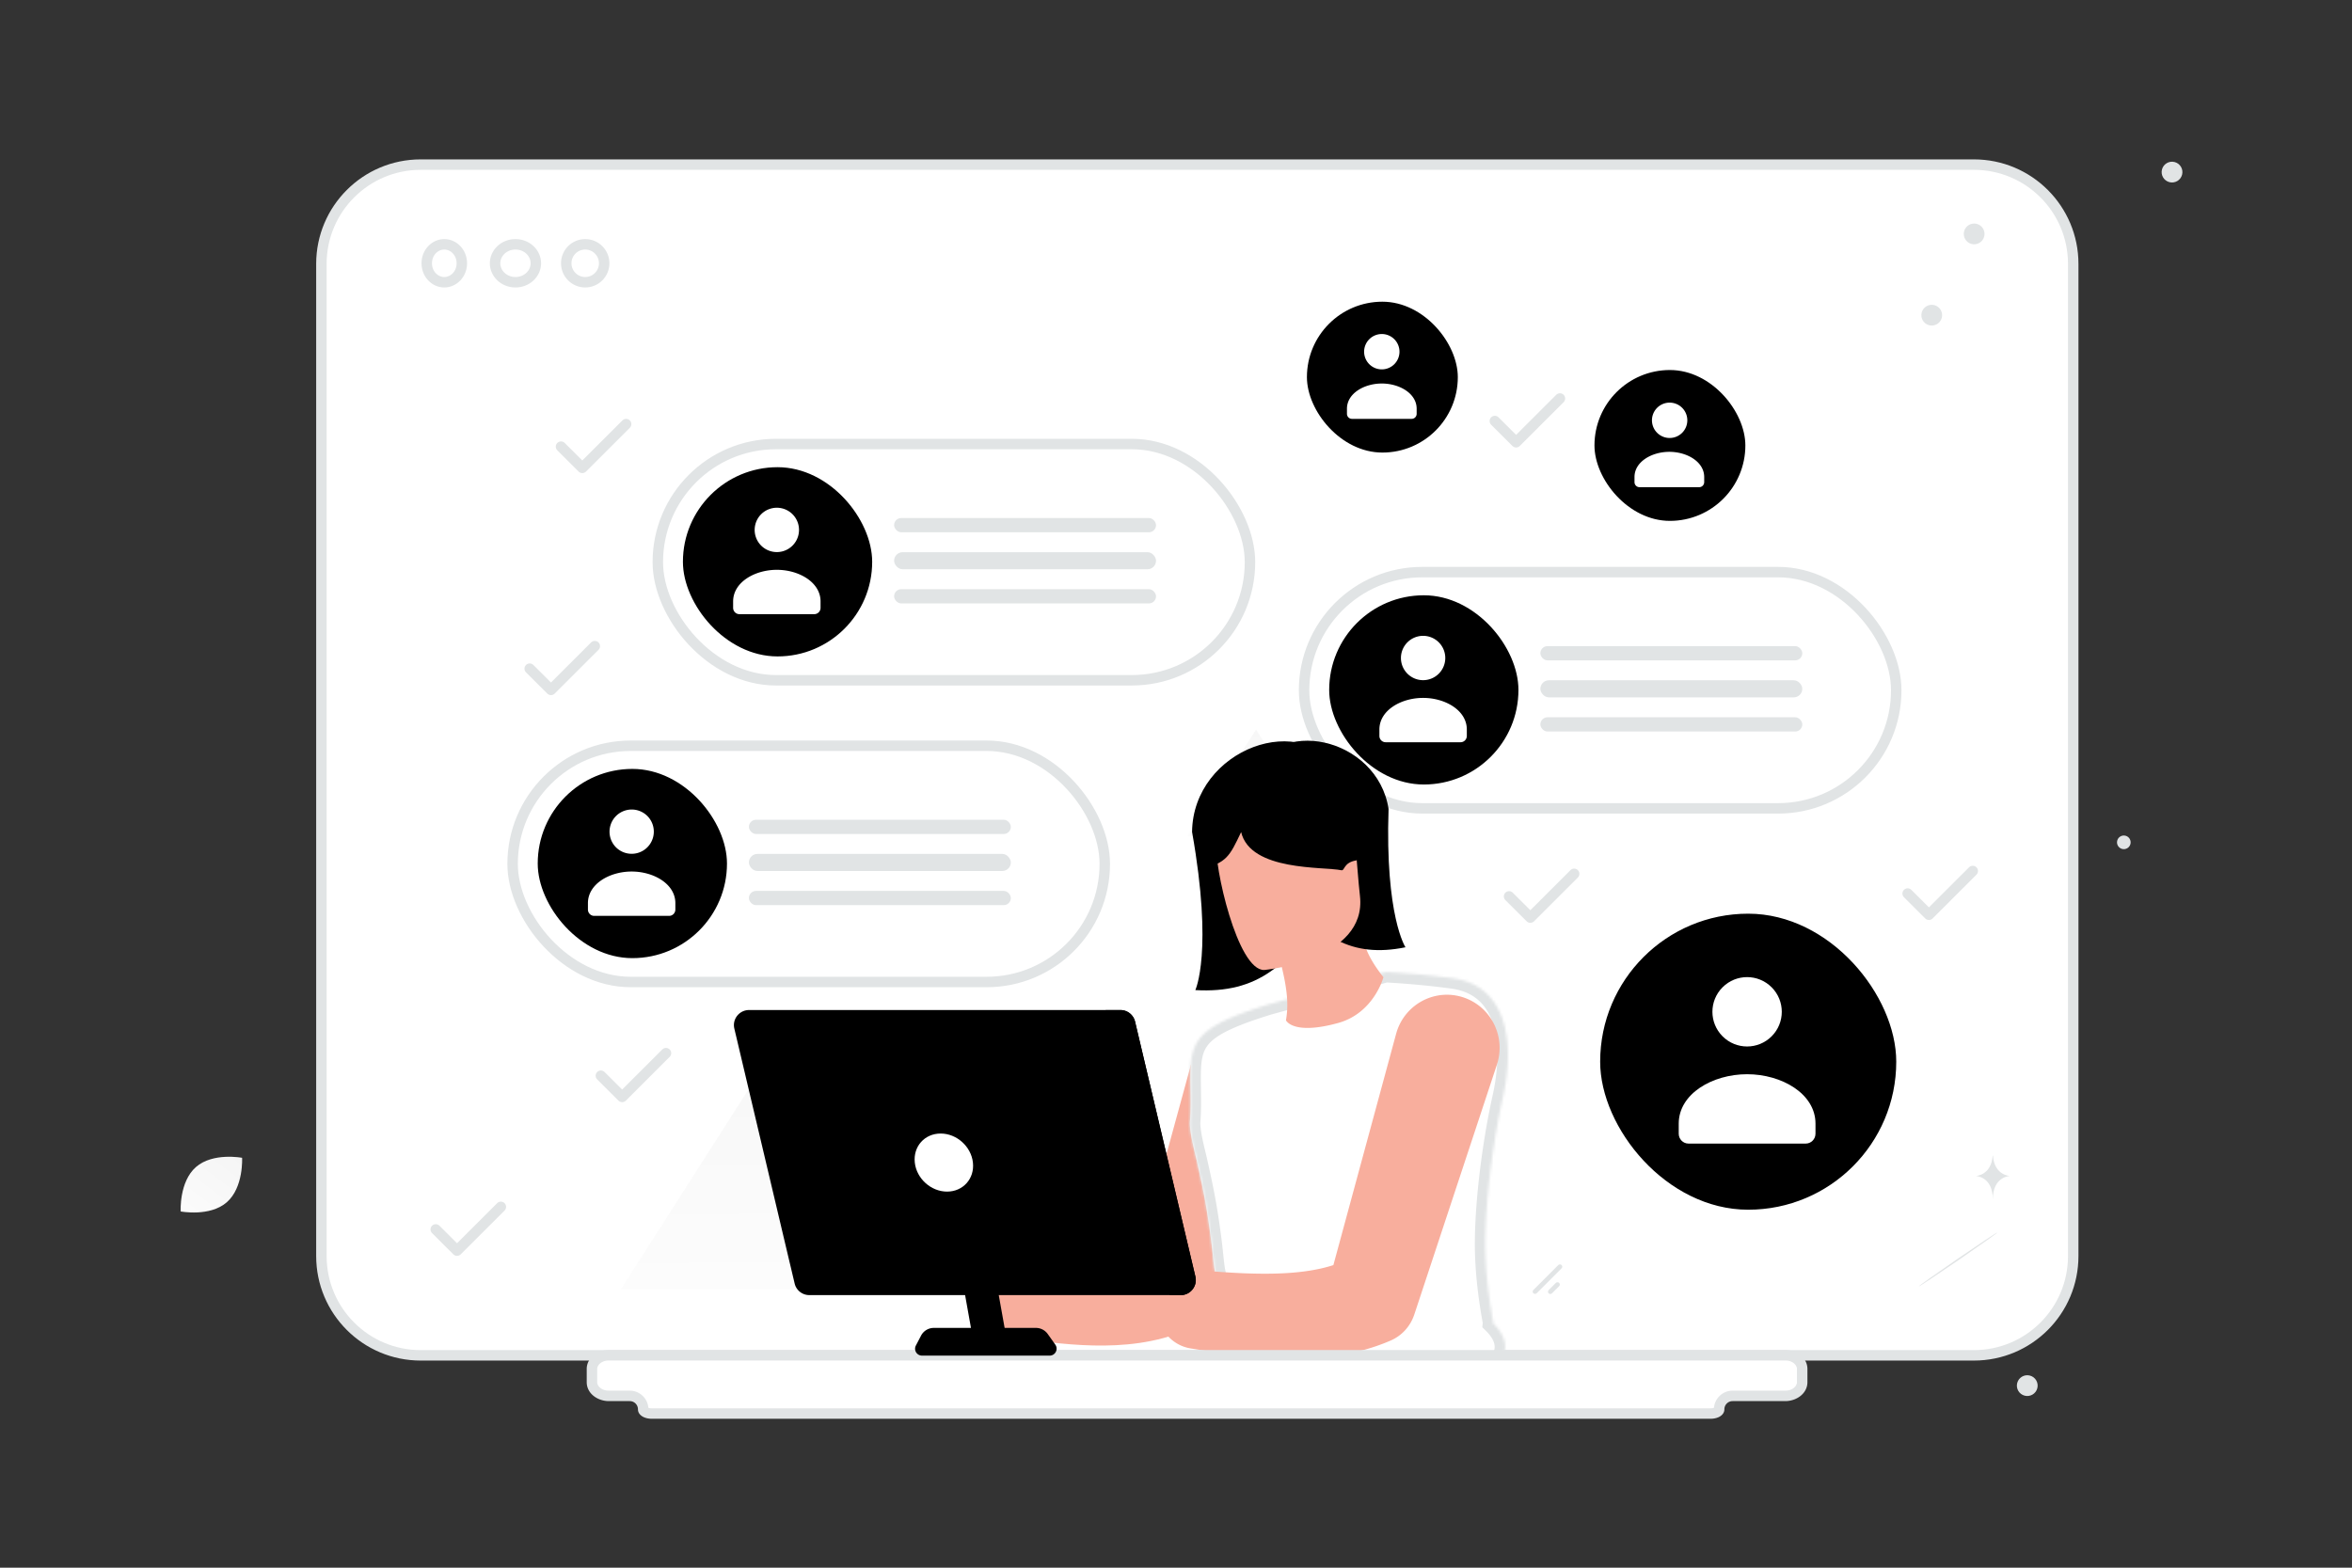 <svg width="900" height="600" viewBox="0 0 900 600" fill="none" xmlns="http://www.w3.org/2000/svg"><rect x="0" y="0" width="900" height="600" fill="#333333" stroke="none"/><path fill="transparent" d="M0 0h900v600H0z"/><path d="M122.984 101c0-20.987 17.013-38 38-38h594.343c20.987 0 38 17.013 38 38v379.73c0 20.987-17.013 38-38 38H160.984c-20.987 0-38-17.013-38-38V101z" fill="#fff" stroke="#E1E4E5" stroke-width="4"/><rect x="612.307" y="349.693" width="113.298" height="113.298" rx="56.649" fill="#000"/><path fill-rule="evenodd" clip-rule="evenodd" d="M694.703 430.106v3.788c0 2.091-1.675 3.788-3.738 3.788h-44.858c-2.063 0-3.738-1.697-3.738-3.788v-3.848c0-11.463 12.927-18.91 26.167-18.91 13.24 0 26.167 7.451 26.167 18.91m-16.785-52.187c5.183 5.183 5.183 13.587 0 18.771-5.183 5.183-13.587 5.183-18.771 0-5.183-5.184-5.183-13.588 0-18.771 5.184-5.184 13.588-5.184 18.771 0z" fill="#fff"/><rect x="610.128" y="141.616" width="57.739" height="57.739" rx="28.869" fill="#000"/><path fill-rule="evenodd" clip-rule="evenodd" d="M652.118 182.596v1.93c0 1.066-.853 1.931-1.905 1.931h-22.86c-1.051 0-1.905-.865-1.905-1.931v-1.961c0-5.841 6.588-9.636 13.335-9.636 6.748 0 13.335 3.797 13.335 9.636m-8.554-26.595a6.765 6.765 0 1 1-9.566 9.563 6.765 6.765 0 0 1 9.566-9.563z" fill="#fff"/><rect x="500.098" y="115.47" width="57.739" height="57.739" rx="28.869" fill="#000"/><path fill-rule="evenodd" clip-rule="evenodd" d="M542.088 156.45v1.931c0 1.065-.853 1.93-1.905 1.93h-22.86c-1.052 0-1.905-.865-1.905-1.93v-1.962c0-5.841 6.587-9.636 13.335-9.636 6.748 0 13.335 3.797 13.335 9.636m-8.554-26.595a6.763 6.763 0 0 1 0 9.566 6.765 6.765 0 1 1 0-9.566z" fill="#fff"/><rect x="196.153" y="285.418" width="226.597" height="90.421" rx="45.21" fill="#fff" stroke="#E1E4E5" stroke-width="4"/><rect x="205.76" y="294.286" width="72.423" height="72.423" rx="36.212" fill="#000"/><path fill-rule="evenodd" clip-rule="evenodd" d="M258.428 345.688v2.422c0 1.336-1.071 2.421-2.39 2.421h-28.674c-1.319 0-2.389-1.085-2.389-2.421v-2.46c0-7.327 8.263-12.088 16.726-12.088 8.464 0 16.727 4.763 16.727 12.088m-10.727-33.36a8.485 8.485 0 1 1-12.001 11.999 8.485 8.485 0 0 1 12-11.999z" fill="#fff"/><rect x="286.574" y="313.743" width="100.225" height="5.447" rx="2.724" fill="#E1E4E5"/><rect x="286.574" y="326.815" width="100.225" height="6.536" rx="3.268" fill="#E1E4E5"/><rect x="286.574" y="340.978" width="100.225" height="5.447" rx="2.724" fill="#E1E4E5"/><rect x="499.008" y="218.964" width="226.597" height="90.421" rx="45.21" fill="#fff" stroke="#E1E4E5" stroke-width="4"/><rect x="508.616" y="227.832" width="72.423" height="72.423" rx="36.212" fill="#000"/><path fill-rule="evenodd" clip-rule="evenodd" d="M561.283 279.234v2.422c0 1.336-1.071 2.421-2.39 2.421h-28.674c-1.319 0-2.389-1.085-2.389-2.421v-2.46c0-7.327 8.263-12.088 16.726-12.088 8.464 0 16.727 4.763 16.727 12.088m-10.727-33.359a8.484 8.484 0 0 1 0 11.998 8.484 8.484 0 0 1-11.999 0 8.484 8.484 0 0 1 0-11.998 8.484 8.484 0 0 1 11.999 0z" fill="#fff"/><rect x="589.429" y="247.289" width="100.225" height="5.447" rx="2.724" fill="#E1E4E5"/><rect x="589.429" y="260.362" width="100.225" height="6.536" rx="3.268" fill="#E1E4E5"/><rect x="589.429" y="274.524" width="100.225" height="5.447" rx="2.724" fill="#E1E4E5"/><rect x="251.713" y="169.941" width="226.597" height="90.421" rx="45.21" fill="#fff" stroke="#E1E4E5" stroke-width="4"/><rect x="261.32" y="178.809" width="72.423" height="72.423" rx="36.212" fill="#000"/><path fill-rule="evenodd" clip-rule="evenodd" d="M313.987 230.211v2.422c0 1.336-1.07 2.421-2.389 2.421h-28.674c-1.319 0-2.39-1.085-2.39-2.421v-2.461c0-7.327 8.263-12.087 16.727-12.087s16.726 4.763 16.726 12.087m-10.726-33.359a8.485 8.485 0 1 1-12.001 11.999 8.485 8.485 0 0 1 12.001-11.999z" fill="#fff"/><rect x="342.134" y="198.265" width="100.225" height="5.447" rx="2.724" fill="#E1E4E5"/><rect x="342.134" y="211.338" width="100.225" height="6.536" rx="3.268" fill="#E1E4E5"/><rect x="342.134" y="225.501" width="100.225" height="5.447" rx="2.724" fill="#E1E4E5"/><path d="M176.723 100.763c0 4.126-3.119 7.26-6.716 7.26-3.596 0-6.715-3.134-6.715-7.26 0-4.125 3.119-7.26 6.715-7.26 3.597 0 6.716 3.135 6.716 7.26zm28.324 0c0 3.904-3.385 7.26-7.804 7.26-4.42 0-7.805-3.356-7.805-7.26 0-3.903 3.385-7.26 7.805-7.26 4.419 0 7.804 3.357 7.804 7.26z" fill="#fff" stroke="#E1E4E5" stroke-width="4"/><circle cx="223.933" cy="100.763" r="7.26" fill="#fff" stroke="#E1E4E5" stroke-width="4"/><path opacity=".76" fill-rule="evenodd" clip-rule="evenodd" d="m295.289 403.074 57.739 90.421H237.551l57.738-90.421z" fill="url(#a)"/><path opacity=".76" fill-rule="evenodd" clip-rule="evenodd" d="m480.646 279.269 26.237 40.814h-52.475l26.238-40.814z" fill="url(#b)"/><path d="M86.786 460.138c-6.489 5.67-17.651 3.52-17.651 3.52s-.635-11.344 5.86-17.01c6.489-5.67 17.646-3.524 17.646-3.524s.634 11.344-5.855 17.014z" fill="url(#c)"/><circle cx="755.413" cy="89.53" r="3.974" transform="rotate(105 755.413 89.53)" fill="#E1E4E5"/><circle cx="739.188" cy="120.629" r="3.974" transform="rotate(105 739.188 120.629)" fill="#E1E4E5"/><circle cx="831.133" cy="65.867" r="3.974" transform="rotate(105 831.133 65.867)" fill="#E1E4E5"/><circle cx="812.688" cy="322.388" r="2.611" transform="rotate(105 812.688 322.388)" fill="#E1E4E5"/><circle cx="775.739" cy="530.316" r="3.974" transform="rotate(105 775.739 530.316)" fill="#E1E4E5"/><rect x="586.12" y="494.337" width="15.269" height="1.779" rx=".889" transform="rotate(-45 586.12 494.337)" fill="#E1E4E5"/><rect x="591.974" y="494.379" width="5.669" height="1.779" rx=".889" transform="rotate(-45 591.974 494.379)" fill="#E1E4E5"/><path d="M734.204 492.37c-.091-.132 6.562-4.872 14.867-10.568 8.302-5.706 15.116-10.221 15.207-10.089.091.132-6.565 4.861-14.867 10.567-8.313 5.709-15.116 10.222-15.207 10.09zm28.305-50.077h.095c.565 7.665 6.513 7.783 6.513 7.783s-6.559.122-6.559 8.979c0-8.857-6.56-8.979-6.56-8.979s5.946-.118 6.511-7.783z" fill="#E1E4E5"/><path d="m456.373 405.1-23.298 85.171 8.312-9.566c-3.074 1.637-6.638 2.892-10.585 3.783-3.947.891-8.239 1.4-12.731 1.637-4.492.236-9.167.2-13.968 0-4.783-.2-9.676-.564-14.641-.982h-.018c-7.329-.619-13.768 4.801-14.404 12.131-.601 6.983 4.365 13.167 11.167 14.277 5.128.818 10.33 1.582 15.677 2.2 5.347.619 10.822 1.073 16.496 1.201 5.674.127 11.549-.091 17.624-.964 6.056-.873 12.349-2.456 18.496-5.111 3.928-1.691 6.729-4.929 8.002-8.693l.291-.892 27.954-83.77c3.147-9.421-1.946-19.588-11.367-22.734-9.421-3.147-19.588 1.946-22.734 11.367-.091.309-.2.654-.273.945z" fill="#F8AE9D"/><path d="M508.151 522.1c.309 2.4 1.364 4.237 2.364 4.092.982-.128 1.546-2.183 1.237-4.565-.309-2.401-1.364-4.238-2.365-4.092-1 .127-1.545 2.182-1.236 4.565z" fill="#B55E63"/><mask id="d" fill="#fff"><path fill-rule="evenodd" clip-rule="evenodd" d="M468.194 492.303a.245.245 0 0 0-.107-.202 24.699 24.699 0 0 1-.908-.667c-2.106-1.553-2.482-5.147-3.103-11.076-.207-1.971-.44-4.2-.773-6.698-1.328-9.957-2.31-15.908-5.311-29.189-.226-1-.466-2.003-.708-3.009-.875-3.646-1.76-7.33-1.976-11.041a6.92 6.92 0 0 1 .003-.864c.111-1.33.184-2.661.221-4.01.037-1.072.056-2.144.056-3.216v-.98a432.852 432.852 0 0 0-.046-4.666c-.152-11.223-.237-17.516 7.761-23.056 2.067-1.442 4.688-2.81 7.973-4.214 2.658-1.128 5.741-2.273 9.358-3.475 1.458-.48 3.027-.979 4.688-1.497l3.913-1.072 40.425-11.198c.401-.111.818-.15 1.233-.131a240.202 240.202 0 0 1 6.193.402c.622.047 1.28.096 1.965.152 3.433.278 7.66.666 12.256 1.22 1.346.154 2.74.339 4.152.526l.351.047c4.689.629 8.472 2.218 11.462 4.51 5.298 4.066 8.159 10.386 9.211 17.724.59 4.121.627 8.557.221 13.103a79.102 79.102 0 0 1-.683 5.416 76.059 76.059 0 0 1-.941 4.897 265.134 265.134 0 0 0-2.824 14.619l-.332 1.996c-.068.457-.139.918-.211 1.381-.085.548-.171 1.099-.251 1.65-2.215 14.749-3.304 29.072-3.082 39.145v.011l.055 1.8c.259 6.783 1.034 14.379 2.492 22.825.081.426.156.852.232 1.281.063.353.126.708.192 1.066.043.227.052.45.03.665 4.316 4.198 6.359 9.57 2.556 14.603-1.82 2.408-6.443 3.72-9.46 3.836l-72.325 2.786c-10.926.42-22.024-4.369-22.327-15.299-.041-1.504 0-3.124.147-4.864 0-.003.244-.254.726-.696-1.194-.406-2.116-1.491-2.116-2.86a223.895 223.895 0 0 0-.093-5.305 155.074 155.074 0 0 0-.221-5.267c-.019-.388-.037-.758-.074-1.109z"/></mask><path fill-rule="evenodd" clip-rule="evenodd" d="M468.194 492.303a.245.245 0 0 0-.107-.202 24.699 24.699 0 0 1-.908-.667c-2.106-1.553-2.482-5.147-3.103-11.076-.207-1.971-.44-4.2-.773-6.698-1.328-9.957-2.31-15.908-5.311-29.189-.226-1-.466-2.003-.708-3.009-.875-3.646-1.76-7.33-1.976-11.041a6.92 6.92 0 0 1 .003-.864c.111-1.33.184-2.661.221-4.01.037-1.072.056-2.144.056-3.216v-.98a432.852 432.852 0 0 0-.046-4.666c-.152-11.223-.237-17.516 7.761-23.056 2.067-1.442 4.688-2.81 7.973-4.214 2.658-1.128 5.741-2.273 9.358-3.475 1.458-.48 3.027-.979 4.688-1.497l3.913-1.072 40.425-11.198c.401-.111.818-.15 1.233-.131a240.202 240.202 0 0 1 6.193.402c.622.047 1.28.096 1.965.152 3.433.278 7.66.666 12.256 1.22 1.346.154 2.74.339 4.152.526l.351.047c4.689.629 8.472 2.218 11.462 4.51 5.298 4.066 8.159 10.386 9.211 17.724.59 4.121.627 8.557.221 13.103a79.102 79.102 0 0 1-.683 5.416 76.059 76.059 0 0 1-.941 4.897 265.134 265.134 0 0 0-2.824 14.619l-.332 1.996c-.068.457-.139.918-.211 1.381-.085.548-.171 1.099-.251 1.65-2.215 14.749-3.304 29.072-3.082 39.145v.011l.055 1.8c.259 6.783 1.034 14.379 2.492 22.825.081.426.156.852.232 1.281.063.353.126.708.192 1.066.043.227.052.45.03.665 4.316 4.198 6.359 9.57 2.556 14.603-1.82 2.408-6.443 3.72-9.46 3.836l-72.325 2.786c-10.926.42-22.024-4.369-22.327-15.299-.041-1.504 0-3.124.147-4.864 0-.003.244-.254.726-.696-1.194-.406-2.116-1.491-2.116-2.86a223.895 223.895 0 0 0-.093-5.305 155.074 155.074 0 0 0-.221-5.267c-.019-.388-.037-.758-.074-1.109z" fill="#fff"/><path d="m468.087 492.101 2.28-3.287-2.28 3.287zm.107.202-3.978.418-.022-.208v-.21h4zm-1.015-.869 2.375-3.218.028.021.029.022-2.432 3.175zm-3.103-11.076 3.978-.417-3.978.417zm-.773-6.698 3.965-.529-3.965.529zm-5.311-29.189 3.902-.881-3.902.881zm-.708-3.009 3.89-.934-3.89.934zm-1.976-11.041-3.993.232 3.993-.232zm.003-.864-3.991-.274.002-.029.003-.028 3.986.331zm.221-4.01-3.998-.11v-.014l.001-.014 3.997.138zm.056-4.196 4-.01v.01h-4zm-.046-4.666 4-.054-4 .054zm7.761-23.056 2.288 3.281-.01.007-2.278-3.288zm7.973-4.214-1.572-3.678.01-.005 1.562 3.683zm9.358-3.475-1.26-3.796.008-.003 1.252 3.799zm4.688-1.497-1.189-3.819.066-.02.066-.019 1.057 3.858zm3.913-1.072 1.068 3.855-.011.003-1.057-3.858zm40.425-11.198-1.068-3.855 1.068 3.855zm1.233-.131-.17 3.996h-.012l.182-3.996zm5.039.314.277-3.99.018.001.018.001-.313 3.988zm1.154.088-.3 3.989.3-3.989zm1.965.152-.322 3.987h-.005l.327-3.987zm12.256 1.22-.453 3.974-.013-.001-.013-.002.479-3.971zm4.152.526-.527 3.966.527-3.966zm.351.047.527-3.965.005.001-.532 3.964zm11.462 4.51 2.434-3.175.002.002-2.436 3.173zm9.211 17.724 3.959-.568-3.959.568zm.221 13.103 3.984.356-.001.013-3.983-.369zm-.683 5.416-3.95-.628.001-.008.001-.008 3.948.644zm-.941 4.897-3.904-.873.003-.012 3.901.885zm-2.824 14.619 3.946.652v.005l-3.946-.657zm-.332 1.996-3.957-.585.005-.036.006-.035 3.946.656zm-.211 1.381-3.953-.613 3.953.613zm-.251 1.65 3.959.575-.002.01-.001.009-3.956-.594zm-3.082 39.145-3.998.121-.001-.017v-.016l3.999-.088zm0 .011-3.998.121 3.998-.121zm.055 1.8-3.997.152v-.013l-.001-.014 3.998-.125zm2.492 22.825-3.93.748-.006-.034-.006-.033 3.942-.681zm.232 1.281-3.938.698 3.938-.698zm.192 1.066-3.93.745-.002-.014 3.932-.731zm.03.665-2.789 2.867-1.384-1.346.193-1.921 3.98.4zm2.556 14.603 3.191 2.412-3.191-2.412zm-9.46 3.836.154 3.997-.154-3.997zm-72.325 2.786.153 3.997-.153-3.997zm-22.327-15.299-3.998.111 3.998-.111zm.147-4.864h4v.169l-.014.169-3.986-.338zm.726-.696 1.288-3.787 6.397 2.175-4.984 4.563-2.701-2.951zm-2.116-2.86 3.999-.039.001.019v.02h-4zm-.093-5.305-3.997.136-.001-.013v-.013l3.998-.11zm-.221-5.267-3.992.249-.002-.029-.002-.03 3.996-.19zm2.099-4.598a4.245 4.245 0 0 1 1.827 3.489h-8c0 1.255.623 2.397 1.613 3.084l4.56-6.573zm-.756-.555c.378.289.646.478.756.555l-4.559 6.573a26.437 26.437 0 0 1-1.061-.777l4.864-6.351zm-1.557-8.318c.321 3.066.547 5.148.909 6.673.364 1.537.692 1.676.591 1.602l-4.75 6.437c-2.206-1.628-3.12-4.062-3.625-6.193-.508-2.142-.781-4.822-1.081-7.685l7.956-.834zm-.786-6.81c.341 2.561.58 4.842.786 6.81l-7.956.834c-.207-1.974-.435-4.151-.76-6.587l7.93-1.057zm-5.374-29.541c3.027 13.398 4.031 19.467 5.374 29.541l-7.93 1.057c-1.312-9.838-2.273-15.672-5.247-28.835l7.803-1.763zm-.72-3.062c.24 1.002.487 2.031.72 3.062l-7.803 1.763c-.219-.97-.454-1.947-.696-2.957l7.779-1.868zm-1.872-10.339c.191 3.295.981 6.63 1.872 10.339l-7.779 1.868c-.861-3.584-1.84-7.616-2.08-11.743l7.987-.464zm-.001-.357c-.006.1-.007.218.001.357l-7.987.464a10.82 10.82 0 0 1 .005-1.37l7.981.549zm.23-4.176a75.864 75.864 0 0 1-.234 4.233l-7.972-.663c.104-1.257.174-2.514.209-3.789l7.997.219zm.057-3.325c0 1.118-.02 2.236-.058 3.353l-7.995-.275c.035-1.026.053-2.052.053-3.078h8zm0-.24v.24h-8v-.24h8zm0-.74v.74h-8v-.74h8zm-.046-4.72c.02 1.466.041 3.039.046 4.71l-8 .021c-.004-1.621-.025-3.152-.045-4.622l7.999-.109zm6.039-19.714c-3.284 2.274-4.648 4.456-5.345 7.121-.792 3.03-.773 6.794-.694 12.593l-7.999.109c-.074-5.425-.173-10.419.953-14.726 1.222-4.672 3.814-8.407 8.529-11.673l4.556 6.576zm7.268-3.824c-3.152 1.347-5.5 2.591-7.258 3.817l-4.576-6.562c2.376-1.658 5.27-3.149 8.689-4.611l3.145 7.356zm9.046-3.357c-3.544 1.177-6.522 2.286-9.057 3.361l-3.124-7.365c2.781-1.179 5.968-2.362 9.66-3.588l2.521 7.592zm4.617-1.474a313.572 313.572 0 0 0-4.626 1.477l-2.504-7.598c1.485-.489 3.076-.995 4.751-1.517l2.379 7.638zm3.78-1.033-3.913 1.072-2.114-7.716 3.913-1.072 2.114 7.716zm40.436-11.201-40.425 11.198-2.136-7.71 40.425-11.198 2.136 7.71zm-.017.01a.204.204 0 0 0-.031 0c.002-.001.019-.002.048-.01l-2.136-7.71a7.95 7.95 0 0 1 2.483-.272l-.364 7.992zm4.944.309a241.593 241.593 0 0 0-4.932-.309l.341-7.992c.928.039 2.752.154 5.145.32l-.554 7.981zm1.131.086-1.167-.089.626-7.976c.36.029.739.057 1.14.087l-.599 7.978zm1.938.15c-.669-.055-1.314-.103-1.938-.15l.599-7.978c.621.047 1.292.097 1.994.155l-.655 7.973zm12.104 1.204c-4.529-.546-8.7-.929-12.099-1.204l.644-7.974c3.468.28 7.75.673 12.413 1.236l-.958 7.942zm4.104.521a224.634 224.634 0 0 0-4.078-.518l.906-7.948c1.39.159 2.821.349 4.226.535l-1.054 7.931zm.352.046-.352-.046 1.054-7.931.351.047-1.053 7.93zm9.555 3.719c-2.38-1.824-5.491-3.174-9.56-3.719l1.063-7.929c5.307.711 9.764 2.54 13.364 5.299l-4.867 6.349zm7.684 15.117c-.96-6.696-3.487-11.895-7.686-15.118l4.871-6.346c6.395 4.908 9.59 12.351 10.734 20.329l-7.919 1.135zm.197 12.181c.384-4.306.341-8.425-.197-12.181l7.919-1.135c.643 4.488.674 9.24.246 14.027l-7.968-.711zm-.647 5.127c.279-1.708.489-3.426.648-5.141l7.966.738a82.83 82.83 0 0 1-.718 5.69l-7.896-1.287zm-.894 4.656c.349-1.537.646-3.096.892-4.64l7.901 1.255a80.925 80.925 0 0 1-.991 5.156l-7.802-1.771zm-2.87 14.852a270.26 270.26 0 0 1 2.867-14.84l7.807 1.746a262.824 262.824 0 0 0-2.781 14.398l-7.893-1.304zm-.331 1.992.332-1.996 7.892 1.313-.333 1.996-7.891-1.313zm-.218 1.424c.072-.465.141-.912.207-1.353l7.914 1.171c-.07.473-.144.948-.216 1.408l-7.905-1.226zm-.256 1.688c.083-.573.171-1.143.256-1.688l7.905 1.226c-.085.552-.168 1.084-.244 1.612l-7.917-1.15zm-3.123 39.808c-.228-10.371.889-24.935 3.126-39.827l7.911 1.188c-2.193 14.605-3.254 28.689-3.039 38.463l-7.998.176zm.001.044v-.011l7.996-.242v.012l-7.996.241zm.055 1.804-.055-1.804 7.996-.242.055 1.796-7.996.25zm2.548 23.381c-1.486-8.608-2.281-16.381-2.547-23.354l7.994-.304c.251 6.593 1.006 14.012 2.437 22.297l-7.884 1.361zm.236 1.298c-.077-.433-.148-.834-.224-1.231l7.859-1.495c.087.454.167.905.242 1.33l-7.877 1.396zm.198 1.099c-.07-.378-.136-.749-.198-1.099l7.877-1.396c.063.355.123.694.186 1.034l-7.865 1.461zm-.018-.466c-.016.165-.008.328.02.48l7.861-1.489c.114.605.139 1.214.079 1.809l-7.96-.8zm6.769-2.467c2.495 2.427 4.628 5.465 5.432 8.958.843 3.663.133 7.474-2.474 10.924l-6.382-4.823c1.196-1.584 1.366-2.976 1.06-4.306-.346-1.502-1.393-3.248-3.214-5.019l5.578-5.734zm2.958 19.882c-1.594 2.109-4.059 3.377-6.099 4.123-2.138.781-4.459 1.224-6.398 1.298l-.307-7.994c1.077-.041 2.576-.313 3.959-.818 1.481-.542 2.237-1.134 2.463-1.432l6.382 4.823zm-12.497 5.421-72.326 2.786-.307-7.994 72.326-2.786.307 7.994zm-72.326 2.786c-6.019.231-12.348-.949-17.361-3.962-5.154-3.098-8.922-8.183-9.117-15.223l7.997-.222c.108 3.89 2.04 6.664 5.241 8.588 3.344 2.01 8.026 3.014 12.933 2.825l.307 7.994zm-26.478-19.185c-.046-1.657 0-3.427.16-5.312l7.971.675a39.245 39.245 0 0 0-.134 4.415l-7.997.222zm.145-4.975a3.997 3.997 0 0 1 .525-1.981c.102-.179.197-.311.232-.36.081-.113.151-.196.171-.221.053-.064.098-.112.11-.126l.075-.081.083-.086.192-.19c.153-.15.366-.352.637-.601l5.402 5.901c-.21.192-.36.336-.45.424-.046.044-.072.071-.081.08l.015-.015.057-.063a4.067 4.067 0 0 0 .508-.7c.05-.088.144-.261.236-.491.042-.109.127-.364.167-.511.045-.202.111-.692.121-.979h-8zm6.61-3.556c0-.245-.091-.481-.221-.65a.8.8 0 0 0-.375-.277l-2.575 7.574c-2.596-.882-4.829-3.343-4.829-6.647h8zm-.095-5.441c.057 1.684.076 3.507.094 5.402l-7.999.077a226.004 226.004 0 0 0-.09-5.207l7.995-.272zm-.227-5.38c.096 1.539.172 3.363.228 5.406l-7.997.22c-.055-1.985-.127-3.71-.215-5.128l7.984-.498zm-.088-1.278c.051.483.074.964.091 1.337l-7.991.38a16.254 16.254 0 0 0-.056-.881l7.956-.836z" fill="#E1E4E5" mask="url(#d)"/><path d="M529.377 374.018s-3.619 13.695-17.296 17.496c-17.387 4.82-20.006-1.018-20.006-1.018.437-2.492.582-4.929.473-7.512a42.64 42.64 0 0 0-.237-3.001c-.309-2.8-.891-5.856-1.709-9.348-.182-.818-.4-1.673-.618-2.546l-.019-.109c11.895-4.474 21.225-11.185 26.936-21.116l1.691-1.327 1.146-.91.327.691.055 2.31c.236 10.858 2.073 17.278 9.257 26.39zm4.848 21.666L508.1 492.01l9.315-10.818c-3.446 1.853-7.441 3.261-11.86 4.277-4.419.998-9.244 1.586-14.264 1.836-5.037.267-10.287.214-15.66 0-5.374-.232-10.853-.624-16.421-1.105h-.035c-8.219-.713-15.448 5.435-16.155 13.722-.672 7.895 4.896 14.899 12.532 16.147 5.744.927 11.595 1.8 17.587 2.495 5.991.695 12.143 1.23 18.506 1.372 6.363.143 12.956-.107 19.761-1.105s13.857-2.78 20.751-5.774c4.418-1.925 7.547-5.578 8.979-9.82l.336-.998 31.32-94.757c3.518-10.657-2.174-22.152-12.744-25.717-10.552-3.546-21.97 2.192-25.505 12.85-.106.338-.23.748-.318 1.069z" fill="#F8AE9D"/><path fill-rule="evenodd" clip-rule="evenodd" d="M226.511 528.992v-5.043c0-2.894 2.907-5.239 6.478-5.253h450.149c3.59 0 6.478 2.359 6.478 5.253v5.043c0 2.907-2.907 5.253-6.478 5.253h-20.156a5.142 5.142 0 0 0-5.142 5.142c0 .897-1.473 1.619-3.291 1.619H249.391c-1.801 0-3.274-.722-3.274-1.619a5.142 5.142 0 0 0-5.142-5.142h-7.986c-3.59 0-6.478-2.346-6.478-5.253z" fill="#fff"/><path d="m232.989 518.696-.008-2h.008v2zm-4.478 5.253v5.043h-4v-5.043h4zm4.486-3.253c-2.892.011-4.486 1.84-4.486 3.253h-4c0-4.374 4.219-7.237 8.47-7.253l.016 4zm450.141 0H232.989v-4h450.149v4zm4.478 3.253c0-1.422-1.585-3.253-4.478-3.253v-4c4.288 0 8.478 2.888 8.478 7.253h-4zm0 5.043v-5.043h4v5.043h-4zm-4.478 3.253c2.882 0 4.478-1.824 4.478-3.253h4c0 4.385-4.217 7.253-8.478 7.253v-4zm-20.156 0h20.156v4h-20.156v-4zm-8.433 6.761c.672 0 1.18-.138 1.446-.268.132-.066.128-.091.07-.023-.07.081-.225.314-.225.672h4c0 1.63-1.283 2.548-2.082 2.941-.925.454-2.063.678-3.209.678v-4zm-405.158 0h405.158v4H249.391v-4zm-1.274.381c0-.358-.154-.59-.224-.671-.058-.068-.061-.042.07.023.264.13.767.267 1.428.267v4c-1.141 0-2.274-.225-3.197-.68-.796-.392-2.077-1.311-2.077-2.939h4zm-15.128-7.142h7.986v4h-7.986v-4zm-4.478-3.253c0 1.433 1.582 3.253 4.478 3.253v4c-4.284 0-8.478-2.871-8.478-7.253h4zm15.606 10.395a3.142 3.142 0 0 0-3.142-3.142v-4a7.141 7.141 0 0 1 7.142 7.142h-4zm418.865-3.142a3.142 3.142 0 0 0-3.142 3.142h-4a7.142 7.142 0 0 1 7.142-7.142v4z" fill="#E1E4E5"/><path d="m280.993 393.66 21.097 89.227.564 2.346 1.419 6.002a5.757 5.757 0 0 0 5.601 4.438h142.134c3.71 0 6.475-3.474 5.62-7.093l-23.08-97.575a5.757 5.757 0 0 0-5.601-4.438H286.613c-3.728.019-6.475 3.492-5.62 7.093z" fill="#000"/><path d="M350.05 444.949c.672 6.147 6.201 11.112 12.349 11.112 6.147 0 10.567-4.983 9.894-11.112-.673-6.147-6.202-11.112-12.35-11.112-6.147 0-10.566 4.965-9.893 11.112z" fill="#fff"/><path d="m423.091 386.584 24.571 109.105h4.146c3.711 0 6.457-3.473 5.602-7.093l-23.08-97.575a5.757 5.757 0 0 0-5.601-4.437h-5.638zm-41.069 108.222 3.898 21.811h-12.88l-3.898-21.811h12.88z" fill="#000000"/><path d="m403.826 514.648-2.91-4.092a5.568 5.568 0 0 0-4.529-2.328h-39.048a5.508 5.508 0 0 0-4.91 2.983l-1.965 3.764c-.927 1.765.364 3.856 2.346 3.856h48.852c2.146 0 3.401-2.437 2.164-4.183z" fill="#000000"/><path fill-rule="evenodd" clip-rule="evenodd" d="M507.211 346.598v15.877l11.609-9.388s3.568-15.212 6.47-26.51c1.82-7.085 6.254-31.063-11.596-29.939-14.622-25.888-57.206-9.866-57.545 21.761 8.151 45.948 1.25 60.54 1.25 60.54 24.08 1.388 36.309-9.799 49.812-32.341z" fill="#000000"/><path fill-rule="evenodd" clip-rule="evenodd" d="m490.335 340.571 1.984 13.845-11.296-6.736s-5.013-12.819-8.955-22.308c-2.472-5.951-9.335-26.306 6.371-27.556 9.516-24.401 48.651-15.751 52.899 11.786-1.367 41.085 6.474 52.947 6.474 52.947-20.824 4.219-32.886-4.008-47.477-21.978z" fill="#000000"/><path d="M483.799 371.245s39.359-3.833 36.593-28.309c-2.766-24.476.447-41.454-24.797-40.039-25.244 1.414-29.071 11.302-30.131 19.695-1.061 8.394 8.03 49.019 18.335 48.653z" fill="#F8AE9D"/><path fill-rule="evenodd" clip-rule="evenodd" d="M519.008 329.296c-4.987.808-4.382 4.052-5.738 3.768-6.886-1.438-34.761.459-38.35-14.601-4.466 9.409-5.557 11.722-15.391 14.247v-27.57l62.198-5.862s-.966 29.732-2.719 30.018z" fill="#000000"/><path d="m754.879 333.352-16.769 16.753-8.147-8.123m-502.357-94.693-16.769 16.753-8.147-8.123m52.151 147.155-16.769 16.753-8.147-8.123m372.437-77.263-16.769 16.753-8.147-8.122m-385.791 118.83-16.769 16.753-8.147-8.123m72.85-308.217-16.769 16.753-8.147-8.123m382.242-18.435-16.77 16.753-8.146-8.122" stroke="#E1E4E5" stroke-width="4" stroke-linecap="round" stroke-linejoin="round"/><defs><linearGradient id="a" x1="297.751" y1="544.19" x2="295.568" y2="304.699" gradientUnits="userSpaceOnUse"><stop stop-color="#fff"/><stop offset="1" stop-color="#EEE"/></linearGradient><linearGradient id="b" x1="481.765" y1="342.965" x2="480.786" y2="234.864" gradientUnits="userSpaceOnUse"><stop stop-color="#fff"/><stop offset="1" stop-color="#EEE"/></linearGradient><linearGradient id="c" x1="61.164" y1="479.243" x2="109.901" y2="414.315" gradientUnits="userSpaceOnUse"><stop stop-color="#fff"/><stop offset="1" stop-color="#EEE"/></linearGradient></defs></svg>